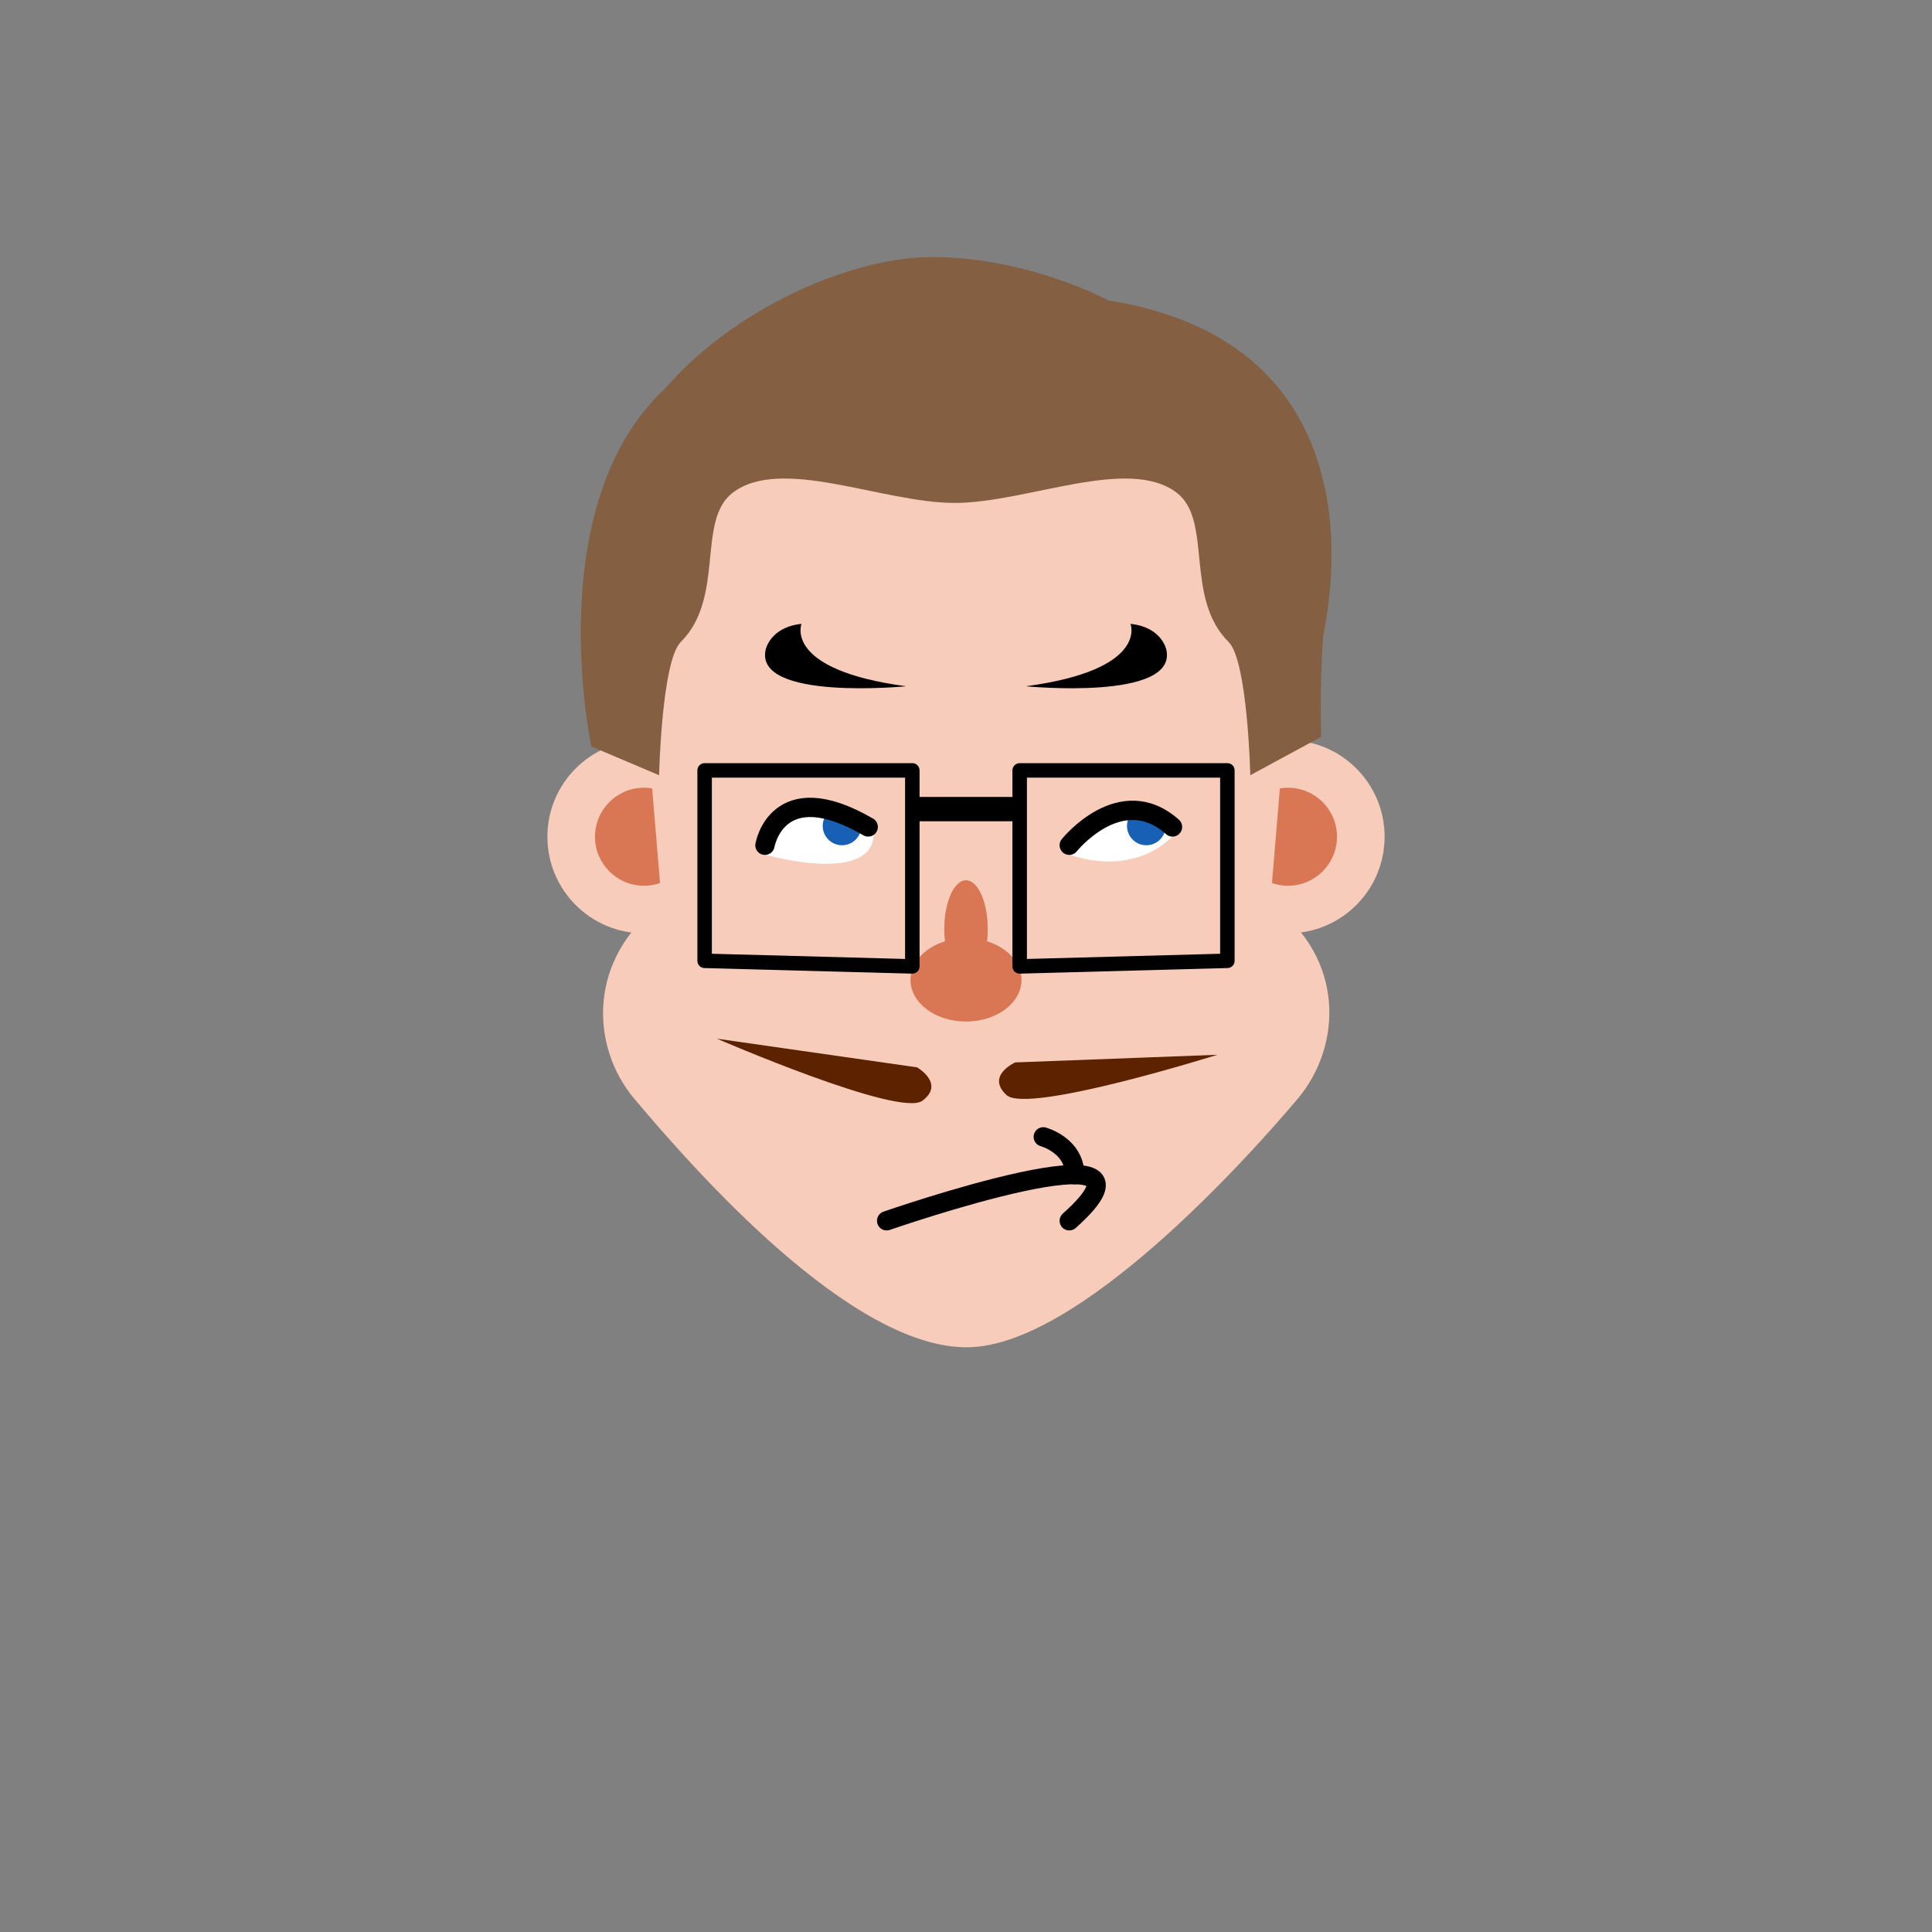 <?xml version="1.0" encoding="iso-8859-1"?><svg id="MegFaceSmug" version="1.1" xmlns="http://www.w3.org/2000/svg" xmlns:xlink="http://www.w3.org/1999/xlink" xml:space="preserve" x="0px" y="0px" viewbox="0 0 400 400" width="400" height="400" ><rect width="100%" height="100%" fill="#808080" stroke="none"/><g id="Face"><g  /><g  /><circle  cx="133.333" cy="173.238" r="20" class="SkinColor" fill="#F7CCBA"  /><circle  cx="266.667" cy="173.238" r="20" class="SkinColor" fill="#F7CCBA"  /><circle  fill="#D97755" cx="266.667" cy="173.238" r="10.146" /><circle  fill="#D97755" cx="133.333" cy="173.238" r="10.146" /><path  d="M200.667,80H200h-0.667C162.883,80,133,102.549,133,139l4,48c-15.5,11.5-14.748,29.741-5.667,40.5    c11.91,14.111,44.842,51.939,69.251,51.435c22.727-0.469,56.993-38.296,68.083-51.435c9.081-10.759,10.083-29-5.667-40.5l4-48    C267,102.549,237.117,80,200.667,80z" class="SkinColor" fill="#F7CCBA"  /></g><g id="Beard"><path  d="M210.198,219.961c0,0-6.143,2.726-1.817,6.754c4.326,4.029,43.664-8.334,43.664-8.334L210.198,219.961z" class="BeardColor" fill="#5D2300"  /><path  d="M189.878,220.986c0,0,5.825,3.352,1.102,6.907c-4.723,3.555-42.555-12.847-42.555-12.847L189.878,220.986z" class="BeardColor" fill="#5D2300"  /></g><g id="Nose"><ellipse  fill="#D97755" cx="200" cy="202.875" rx="11.492" ry="8.625" /><ellipse  fill="#D97755" cx="200" cy="192.375" rx="4.5" ry="10.125" /></g><g id="Eyebrow"><path  d="M212.392,142.084c0,0,31.5,3.083,29.083-7.583c0,0-0.917-4.666-7.417-5.333    C234.059,129.167,237.892,138.667,212.392,142.084z" /><path  d="M187.608,142.084c0,0-31.5,3.083-29.083-7.583c0,0,0.917-4.666,7.417-5.333    C165.941,129.167,162.108,138.667,187.608,142.084z" /></g><g id="Glass"><rect  x="188.508" y="165" width="22.984" height="5.033" /><polygon  fill="none" stroke="#000000" stroke-width="3" stroke-linecap="round" stroke-linejoin="round" stroke-miterlimit="10" points="254.115,159.5 211.115,159.5 211.115,200.083 254.115,198.924" /><polygon  fill="none" stroke="#000000" stroke-width="3" stroke-linecap="round" stroke-linejoin="round" stroke-miterlimit="10" points="145.885,159.5 188.885,159.5 188.885,200.083 145.885,198.924" /></g><g id="Hair"><path  fill="#845F41" d="M151.663,102.037c-7.479,5.741-1.512,21.741-10.711,30.872c-3.96,3.934-4.493,27.592-4.493,27.592      l-14.017-5.945c-1.274-5.966-9.109-51.555,15.311-74.163c14.013-16.273,38.548-27.517,56.187-27.181      c19.754,0.375,35.56,8.997,35.56,8.997c46.023,7.292,49.5,44.644,44.427,69.528c-0.761,11.743-0.376,20.806-0.376,20.806      l-14.692,7.959c0,0-0.534-23.657-4.494-27.59c-9.2-9.132-3.232-25.133-10.711-30.874c-10.055-7.719-30.987,2.086-45.995,2.086      C182.651,104.122,161.718,94.318,151.663,102.037z" /></g><g id="Top"><path  fill="none" stroke="#000000" stroke-width="4" stroke-linecap="round" stroke-miterlimit="10" d="M183.568,252.75   c0,0,61.932-21.5,37.811,0" /><path  fill="#FFFFFF" d="M222.063,177.125c0,0,13,5,21.813-5.125c0,0-2.026-6.231-12.263-3.866    C221.375,170.5,218.982,176.312,222.063,177.125z" /><circle  cx="237.333" cy="171" r="4" class="EyeColor" fill="#1860B5"  /><path  fill="none" stroke="#000000" stroke-width="4" stroke-linecap="round" stroke-miterlimit="10" d="M221.378,175    c0,0,10.686-13.333,21.372-3.79" /><path  fill="#FFFFFF" d="M159.063,177.125c0,0,22.563,6.259,21.813-5.125c0,0-2.026-6.231-12.263-3.866    C158.375,170.5,155.982,176.312,159.063,177.125z" /><circle  cx="174.333" cy="171" r="4" class="EyeColor" fill="#1860B5"  /><path  fill="none" stroke="#000000" stroke-width="4" stroke-linecap="round" stroke-miterlimit="10" d="M158.378,175    c0,0,2.497-14.75,21.372-3.79" /><path  fill="none" stroke="#000000" stroke-width="4" stroke-linecap="round" stroke-miterlimit="10" d="M216,235.375    c0,0,6.5,1.764,6.5,7.819" /></g></svg>